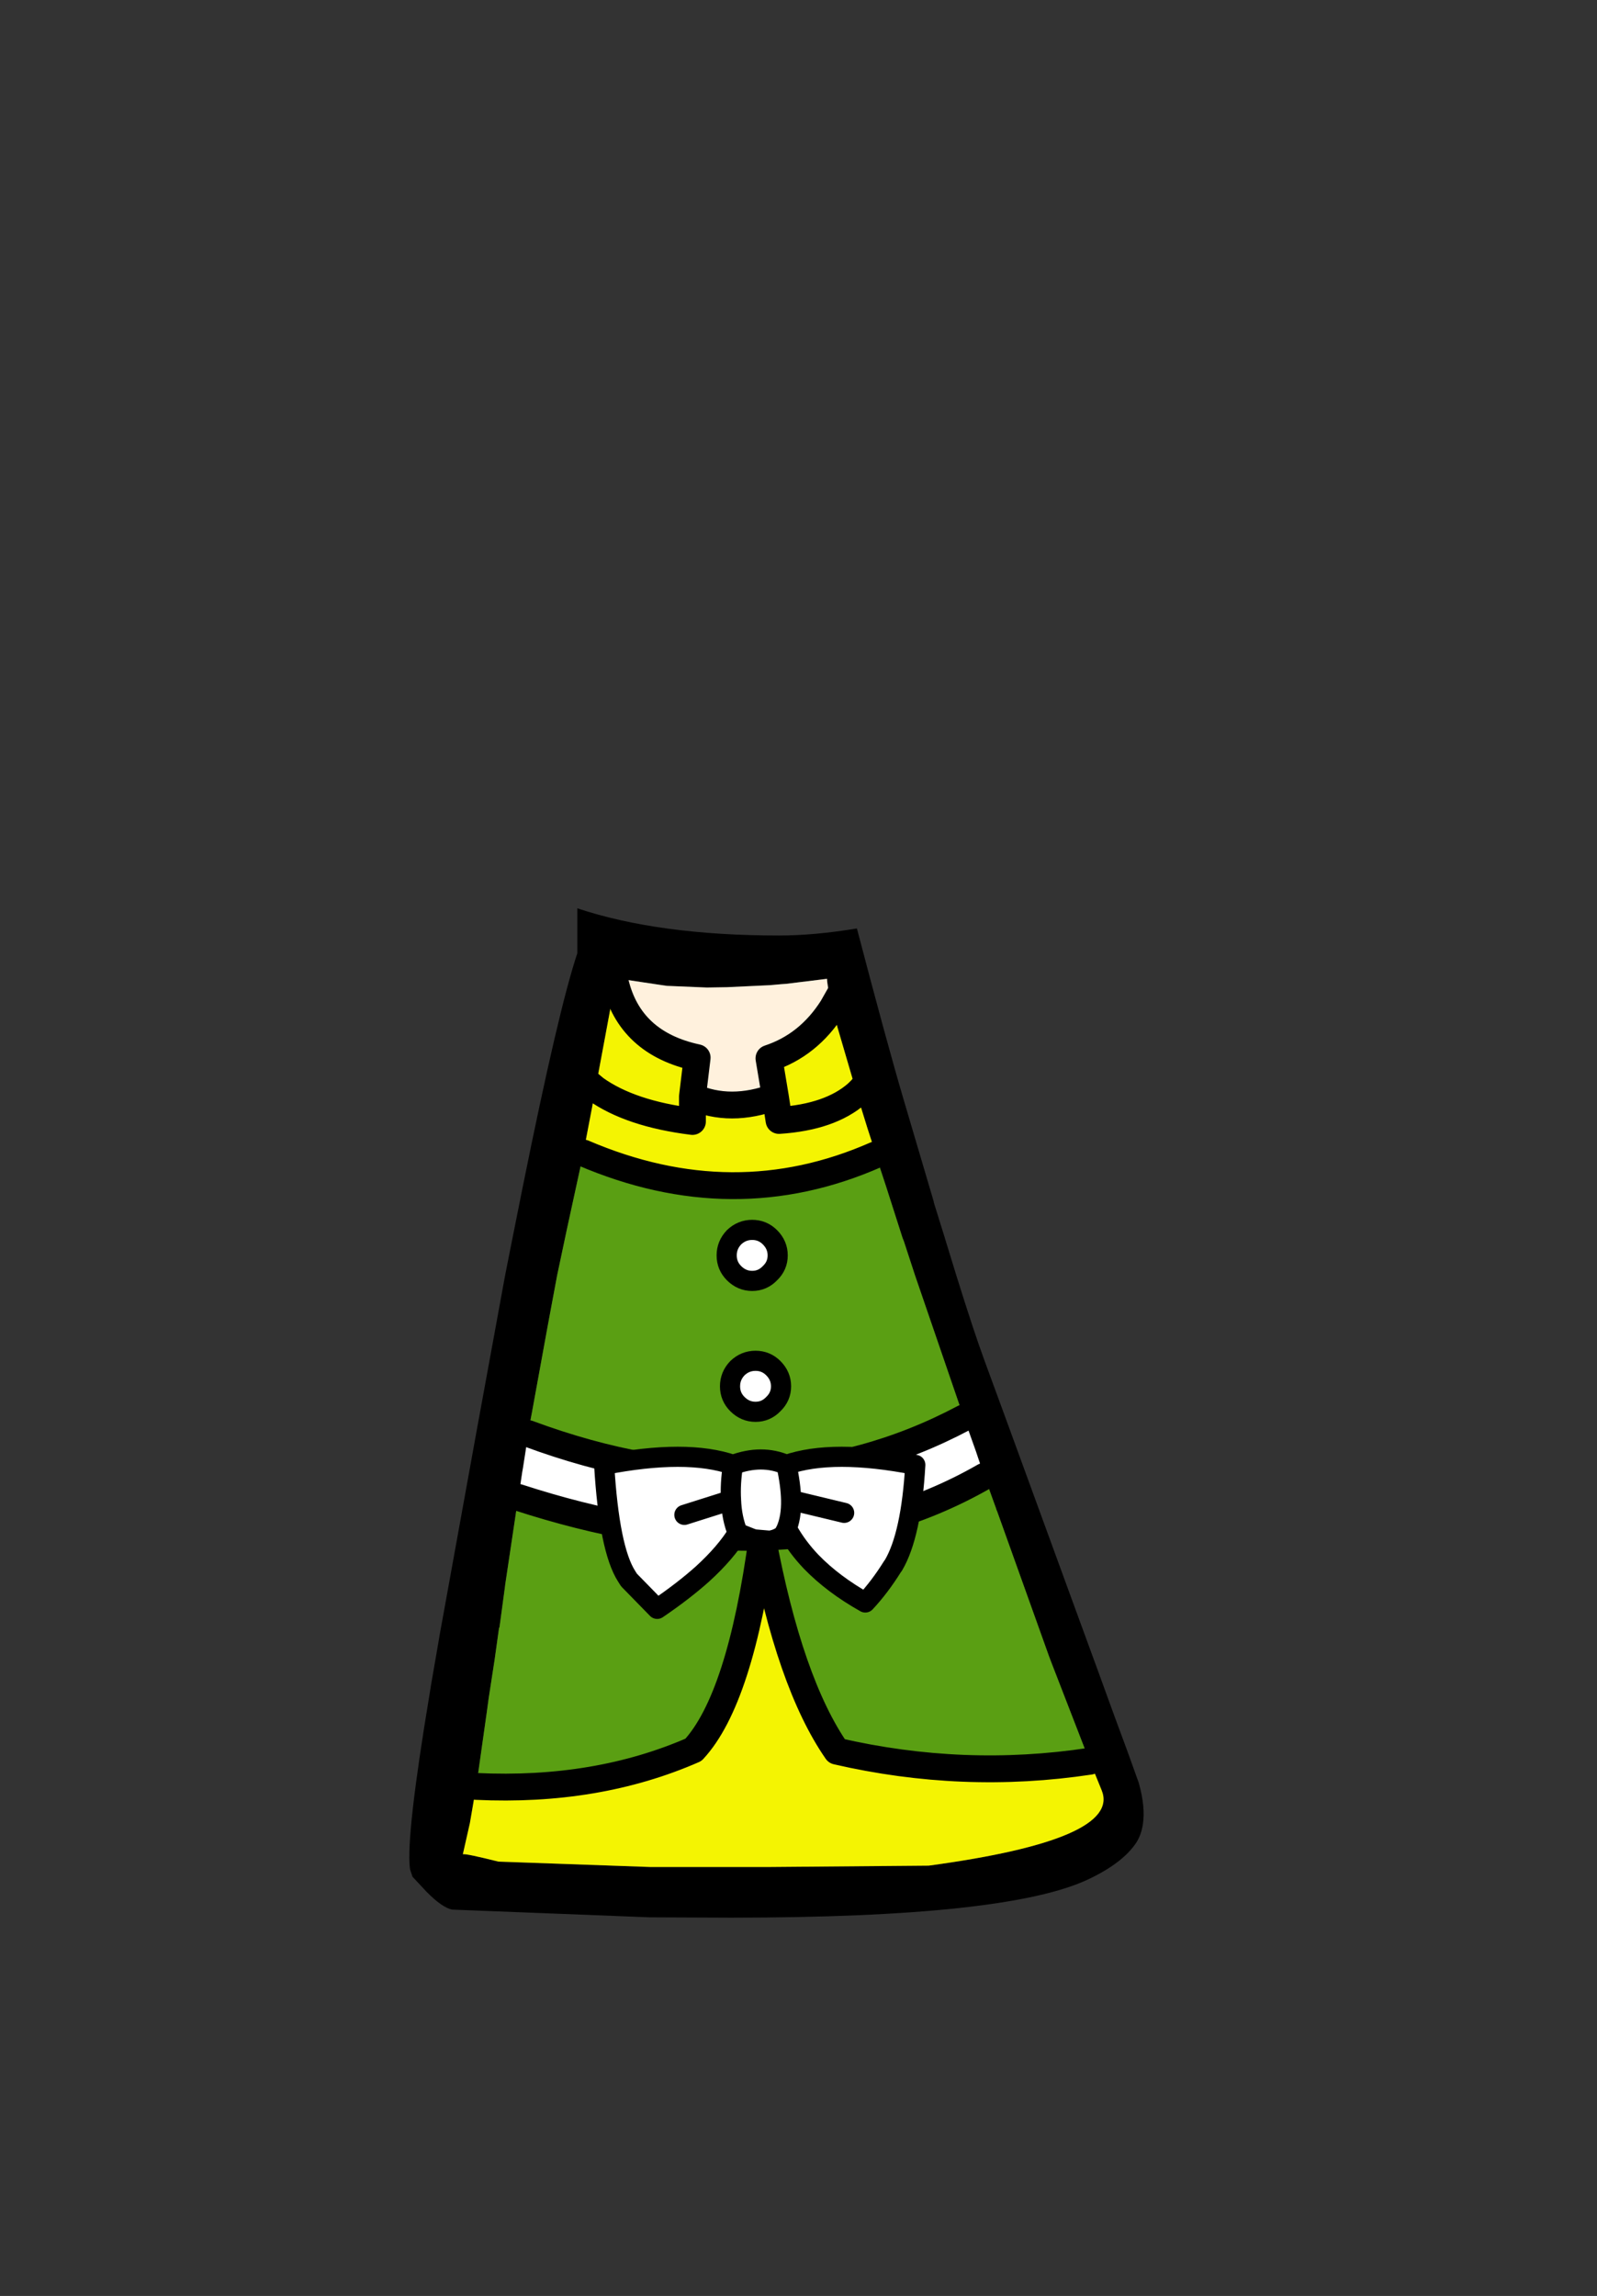 <?xml version="1.0" encoding="UTF-8" standalone="no"?>
<svg xmlns:xlink="http://www.w3.org/1999/xlink" height="342.0px" width="237.9px" xmlns="http://www.w3.org/2000/svg">
  <rect width="100%" height="100%" fill="#333333" stroke="none"/>
  <g transform="matrix(1, 0, 0, 1, 118.05, 273.9)">
    <use height="150.35" transform="matrix(1.0, 0.0, 0.0, 1.0, -57.05, -138.6)" width="109.35" xlink:href="#shape0"/>
  </g>
  <defs>
    <g id="shape0" transform="matrix(1, 0, 0, 1, 57.05, 138.6)">
      <path d="M7.0 -125.65 L5.95 -123.8 7.0 -125.65 M5.95 -123.8 Q5.2 -126.9 5.15 -128.05 L5.15 -128.1 -0.95 -127.35 -1.65 -127.3 -3.35 -127.15 -9.75 -126.85 -12.75 -126.8 -18.7 -127.05 -19.75 -127.2 -24.75 -127.95 -26.25 -128.3 -26.4 -127.6 -27.1 -123.8 -27.6 -121.1 -29.35 -111.7 -29.7 -109.8 -29.85 -108.95 -31.15 -102.15 -31.5 -100.5 -31.5 -100.45 -33.6 -90.8 -35.05 -83.95 -36.45 -76.45 -38.8 -63.55 -39.0 -62.5 -39.2 -61.3 -39.35 -60.35 -40.15 -55.2 -40.25 -54.65 -40.65 -51.95 -40.85 -50.85 -41.5 -46.5 -42.8 -37.8 -42.8 -37.75 -43.65 -31.45 -43.7 -31.5 -43.7 -31.45 -43.85 -30.4 -44.35 -26.8 -45.25 -20.95 -45.55 -18.75 -47.1 -7.8 -47.2 -7.3 -48.05 -2.35 -49.1 2.3 -49.05 2.3 Q-48.6 2.2 -43.8 3.4 L-21.25 4.2 -3.3 4.2 20.3 4.0 Q49.1 0.1 46.05 -7.25 L44.3 -11.55 44.25 -11.6 44.15 -11.85 38.65 -26.05 38.25 -27.1 30.5 -48.75 30.35 -49.1 30.35 -49.15 28.6 -54.0 28.4 -54.55 27.6 -56.9 27.35 -57.65 26.05 -61.3 25.55 -62.7 24.85 -64.7 18.25 -83.95 16.6 -89.0 16.4 -89.5 14.0 -97.0 13.0 -100.05 12.7 -101.0 12.45 -101.9 11.2 -105.75 10.1 -109.3 10.05 -109.45 9.7 -110.55 9.6 -111.0 6.7 -120.9 6.15 -123.1 5.95 -123.8 M11.5 -113.25 Q10.7 -112.0 9.6 -111.0 10.7 -112.0 11.5 -113.25 M19.25 -101.0 L21.05 -94.9 21.05 -94.8 22.7 -89.5 22.85 -89.0 24.4 -83.95 Q27.0 -75.6 28.6 -71.25 L32.25 -61.3 41.4 -36.25 45.7 -24.5 47.9 -18.45 49.95 -12.9 51.6 -8.3 Q52.6 -4.7 52.2 -2.15 51.95 -0.55 51.2 0.6 49.2 3.6 44.15 6.0 32.15 11.75 -9.15 11.75 L-21.25 11.7 -50.65 10.55 Q-52.15 10.3 -54.55 7.85 L-56.6 5.65 -56.95 4.6 -57.0 4.3 Q-57.55 -0.6 -54.05 -21.6 L-53.85 -22.85 -52.65 -29.8 -52.55 -30.4 -52.05 -33.15 -46.95 -61.3 -42.8 -83.95 -41.8 -89.0 -40.2 -97.0 Q-34.85 -123.55 -32.05 -131.9 L-32.05 -138.6 Q-19.9 -134.55 -2.0 -134.55 3.25 -134.55 9.6 -135.6 14.05 -118.6 16.65 -109.8 L19.25 -101.0 M-30.8 -112.9 L-29.35 -111.7 -30.8 -112.9" fill="#000000" fill-rule="evenodd" stroke="none"/>
      <path d="M-26.4 -127.6 L-26.25 -128.3 -24.75 -127.95 -19.75 -127.2 -18.7 -127.05 -12.75 -126.8 -9.75 -126.85 -3.35 -127.15 -1.65 -127.3 -0.95 -127.35 5.15 -128.1 5.15 -128.05 Q5.2 -126.9 5.95 -123.8 2.4 -118.2 -3.5 -116.25 L-2.55 -110.55 Q-9.25 -108.05 -14.9 -110.55 L-14.2 -116.35 Q-24.25 -118.5 -26.4 -127.6" fill="#fff1dd" fill-rule="evenodd" stroke="none"/>
      <path d="M-26.4 -127.6 Q-24.25 -118.5 -14.2 -116.35 L-14.9 -110.55 Q-9.25 -108.05 -2.55 -110.55 L-3.5 -116.25 Q2.4 -118.2 5.95 -123.8 L6.15 -123.1 6.7 -120.9 9.6 -111.0 9.7 -110.55 10.05 -109.45 10.1 -109.3 11.2 -105.75 12.45 -101.9 Q-8.75 -92.55 -31.15 -102.15 L-29.85 -108.95 -29.7 -109.8 -29.35 -111.7 -27.6 -121.1 -27.1 -123.8 -26.4 -127.6 M-2.55 -110.55 L-2.0 -107.0 Q5.6 -107.5 9.6 -111.0 5.6 -107.5 -2.0 -107.0 L-2.55 -110.55 M44.3 -11.55 L46.05 -7.25 Q49.1 0.1 20.3 4.0 L-3.3 4.2 -21.25 4.2 -43.8 3.4 Q-48.6 2.2 -49.05 2.3 L-49.1 2.3 -48.05 -2.35 -47.2 -7.3 -47.1 -7.8 Q-29.15 -6.95 -14.75 -13.25 -7.75 -20.8 -4.5 -44.95 -0.45 -23.2 6.6 -13.05 25.45 -8.7 44.3 -11.55 M-14.9 -110.55 L-14.9 -106.85 Q-24.15 -108.0 -29.35 -111.7 -24.15 -108.0 -14.9 -106.85 L-14.9 -110.55" fill="#f4f402" fill-rule="evenodd" stroke="none"/>
      <path d="M12.45 -101.9 L12.7 -101.0 13.0 -100.05 14.0 -97.0 16.4 -89.5 16.6 -89.0 18.25 -83.95 24.85 -64.7 25.55 -62.7 Q-3.75 -47.15 -39.35 -60.35 L-39.2 -61.3 -39.0 -62.5 -38.8 -63.55 -36.45 -76.45 -35.05 -83.95 -33.6 -90.8 -31.5 -100.45 -31.5 -100.5 -31.15 -102.15 Q-8.75 -92.55 12.45 -101.9 M28.6 -54.0 L30.35 -49.15 30.35 -49.1 30.5 -48.75 38.25 -27.1 38.65 -26.05 44.15 -11.85 44.25 -11.6 44.3 -11.55 Q25.45 -8.7 6.6 -13.05 -0.45 -23.2 -4.5 -44.95 -7.75 -20.8 -14.75 -13.25 -29.15 -6.95 -47.1 -7.8 L-45.55 -18.75 -45.25 -20.95 -44.35 -26.8 -43.85 -30.4 -43.7 -31.45 -43.65 -31.45 -42.8 -37.75 -42.8 -37.8 -41.5 -46.5 -40.85 -50.85 Q-22.55 -44.9 -6.7 -44.9 L-4.45 -44.95 Q13.7 -45.45 28.6 -54.0 M-1.7 -67.4 Q-1.7 -68.95 -2.85 -70.1 -3.95 -71.2 -5.5 -71.2 -7.05 -71.2 -8.2 -70.1 -9.3 -68.95 -9.3 -67.4 -9.3 -65.85 -8.2 -64.75 -7.05 -63.6 -5.5 -63.6 -3.95 -63.6 -2.85 -64.75 -1.7 -65.85 -1.7 -67.4 M-3.35 -84.25 Q-2.2 -85.35 -2.2 -86.9 -2.2 -88.45 -3.35 -89.6 -4.45 -90.7 -6.0 -90.7 -7.55 -90.7 -8.7 -89.6 -9.8 -88.45 -9.8 -86.9 -9.8 -85.35 -8.7 -84.25 -7.55 -83.1 -6.0 -83.1 -4.45 -83.1 -3.35 -84.25" fill="#5a9f13" fill-rule="evenodd" stroke="none"/>
      <path d="M-39.35 -60.35 Q-3.75 -47.15 25.55 -62.7 L26.05 -61.3 27.35 -57.65 27.6 -56.9 28.4 -54.55 28.6 -54.0 Q13.7 -45.45 -4.45 -44.95 L-6.7 -44.9 Q-22.55 -44.9 -40.85 -50.85 L-40.65 -51.95 -40.25 -54.65 -40.15 -55.2 -39.35 -60.35 M-3.35 -84.25 Q-4.45 -83.1 -6.0 -83.1 -7.55 -83.1 -8.7 -84.25 -9.8 -85.35 -9.8 -86.9 -9.8 -88.45 -8.7 -89.6 -7.55 -90.7 -6.0 -90.7 -4.45 -90.7 -3.35 -89.6 -2.2 -88.45 -2.2 -86.9 -2.2 -85.35 -3.35 -84.25 M-1.7 -67.4 Q-1.7 -65.85 -2.85 -64.75 -3.95 -63.6 -5.5 -63.6 -7.05 -63.6 -8.2 -64.75 -9.3 -65.85 -9.3 -67.4 -9.3 -68.95 -8.2 -70.1 -7.05 -71.2 -5.5 -71.2 -3.95 -71.2 -2.85 -70.1 -1.7 -68.95 -1.7 -67.4" fill="#ffffff" fill-rule="evenodd" stroke="none"/>
      <path d="M5.95 -123.8 L7.0 -125.65 M-26.4 -127.6 Q-24.25 -118.5 -14.2 -116.35 L-14.9 -110.55 Q-9.25 -108.05 -2.55 -110.55 L-3.5 -116.25 Q2.4 -118.2 5.95 -123.8 M9.6 -111.0 Q10.7 -112.0 11.5 -113.25 M9.6 -111.0 Q5.6 -107.5 -2.0 -107.0 L-2.55 -110.55 M12.45 -101.9 Q-8.75 -92.55 -31.15 -102.15 M-39.35 -60.35 Q-3.75 -47.15 25.55 -62.7 M44.3 -11.55 Q25.45 -8.7 6.6 -13.05 -0.45 -23.2 -4.5 -44.95 -7.75 -20.8 -14.75 -13.25 -29.15 -6.95 -47.1 -7.8 M-29.35 -111.7 Q-24.15 -108.0 -14.9 -106.85 L-14.9 -110.55 M-29.35 -111.7 L-30.8 -112.9 M-40.85 -50.85 Q-22.55 -44.9 -6.7 -44.9 L-4.45 -44.95 Q13.7 -45.45 28.6 -54.0" fill="none" stroke="#000000" stroke-linecap="round" stroke-linejoin="round" stroke-width="4.0"/>
      <path d="M-3.35 -84.25 Q-4.45 -83.1 -6.0 -83.1 -7.55 -83.1 -8.7 -84.25 -9.8 -85.35 -9.8 -86.9 -9.8 -88.45 -8.7 -89.6 -7.55 -90.7 -6.0 -90.7 -4.45 -90.7 -3.35 -89.6 -2.2 -88.45 -2.2 -86.9 -2.2 -85.35 -3.35 -84.25 M-1.7 -67.4 Q-1.7 -65.85 -2.85 -64.75 -3.95 -63.6 -5.5 -63.6 -7.05 -63.6 -8.2 -64.75 -9.3 -65.85 -9.3 -67.4 -9.3 -68.95 -8.2 -70.1 -7.05 -71.2 -5.5 -71.2 -3.95 -71.2 -2.85 -70.1 -1.7 -68.95 -1.7 -67.4" fill="none" stroke="#000000" stroke-linecap="round" stroke-linejoin="round" stroke-width="3.0"/>
      <path d="M2.8 -41.25 Q0.7 -43.45 -0.7 -45.95 L-0.75 -45.9 -1.35 -45.25 Q-2.25 -44.55 -3.4 -44.4 L-5.7 -44.6 -6.15 -44.75 -8.15 -45.55 Q-9.95 -42.6 -13.4 -39.45 -16.25 -36.9 -20.15 -34.25 L-24.35 -38.55 -24.7 -39.1 Q-27.3 -43.15 -28.05 -55.7 -15.75 -58.1 -8.85 -55.7 -4.55 -57.3 -0.9 -55.7 6.0 -58.1 18.3 -55.7 17.7 -45.25 15.05 -40.75 L14.9 -40.55 Q13.0 -37.5 10.85 -35.2 6.05 -37.9 2.8 -41.25 M7.7 -48.55 L-0.2 -50.45 Q-0.15 -47.8 -0.95 -46.0 L-1.35 -45.25 -0.95 -46.0 Q-0.15 -47.8 -0.2 -50.45 -0.25 -52.75 -0.9 -55.7 -0.25 -52.75 -0.2 -50.45 L7.7 -48.55 M-9.15 -50.45 Q-9.3 -52.9 -8.85 -55.7 -9.3 -52.9 -9.15 -50.45 -9.05 -47.75 -8.15 -45.55 -9.05 -47.75 -9.15 -50.45 L-16.1 -48.25 -9.15 -50.45" fill="#ffffff" fill-rule="evenodd" stroke="none"/>
      <path d="M2.8 -41.25 Q0.7 -43.45 -0.7 -45.95 L-0.75 -45.9 -1.35 -45.25 Q-2.25 -44.55 -3.4 -44.4 L-5.7 -44.6 -6.15 -44.75 -8.15 -45.55 Q-9.95 -42.6 -13.4 -39.45 -16.25 -36.9 -20.15 -34.25 L-24.35 -38.55 -24.7 -39.1 Q-27.3 -43.15 -28.05 -55.7 -15.75 -58.1 -8.85 -55.7 -4.55 -57.3 -0.9 -55.7 6.0 -58.1 18.3 -55.7 17.7 -45.25 15.05 -40.75 L14.9 -40.55 Q13.0 -37.5 10.85 -35.2 6.05 -37.9 2.8 -41.25 M-8.15 -45.55 Q-9.05 -47.75 -9.15 -50.45 L-16.1 -48.25 M-8.85 -55.7 Q-9.3 -52.9 -9.15 -50.45 M-1.35 -45.25 L-0.95 -46.0 Q-0.15 -47.8 -0.2 -50.45 -0.25 -52.75 -0.9 -55.7 M-0.2 -50.45 L7.7 -48.55" fill="none" stroke="#000000" stroke-linecap="round" stroke-linejoin="round" stroke-width="3.0"/>
    </g>
  </defs>
</svg>
